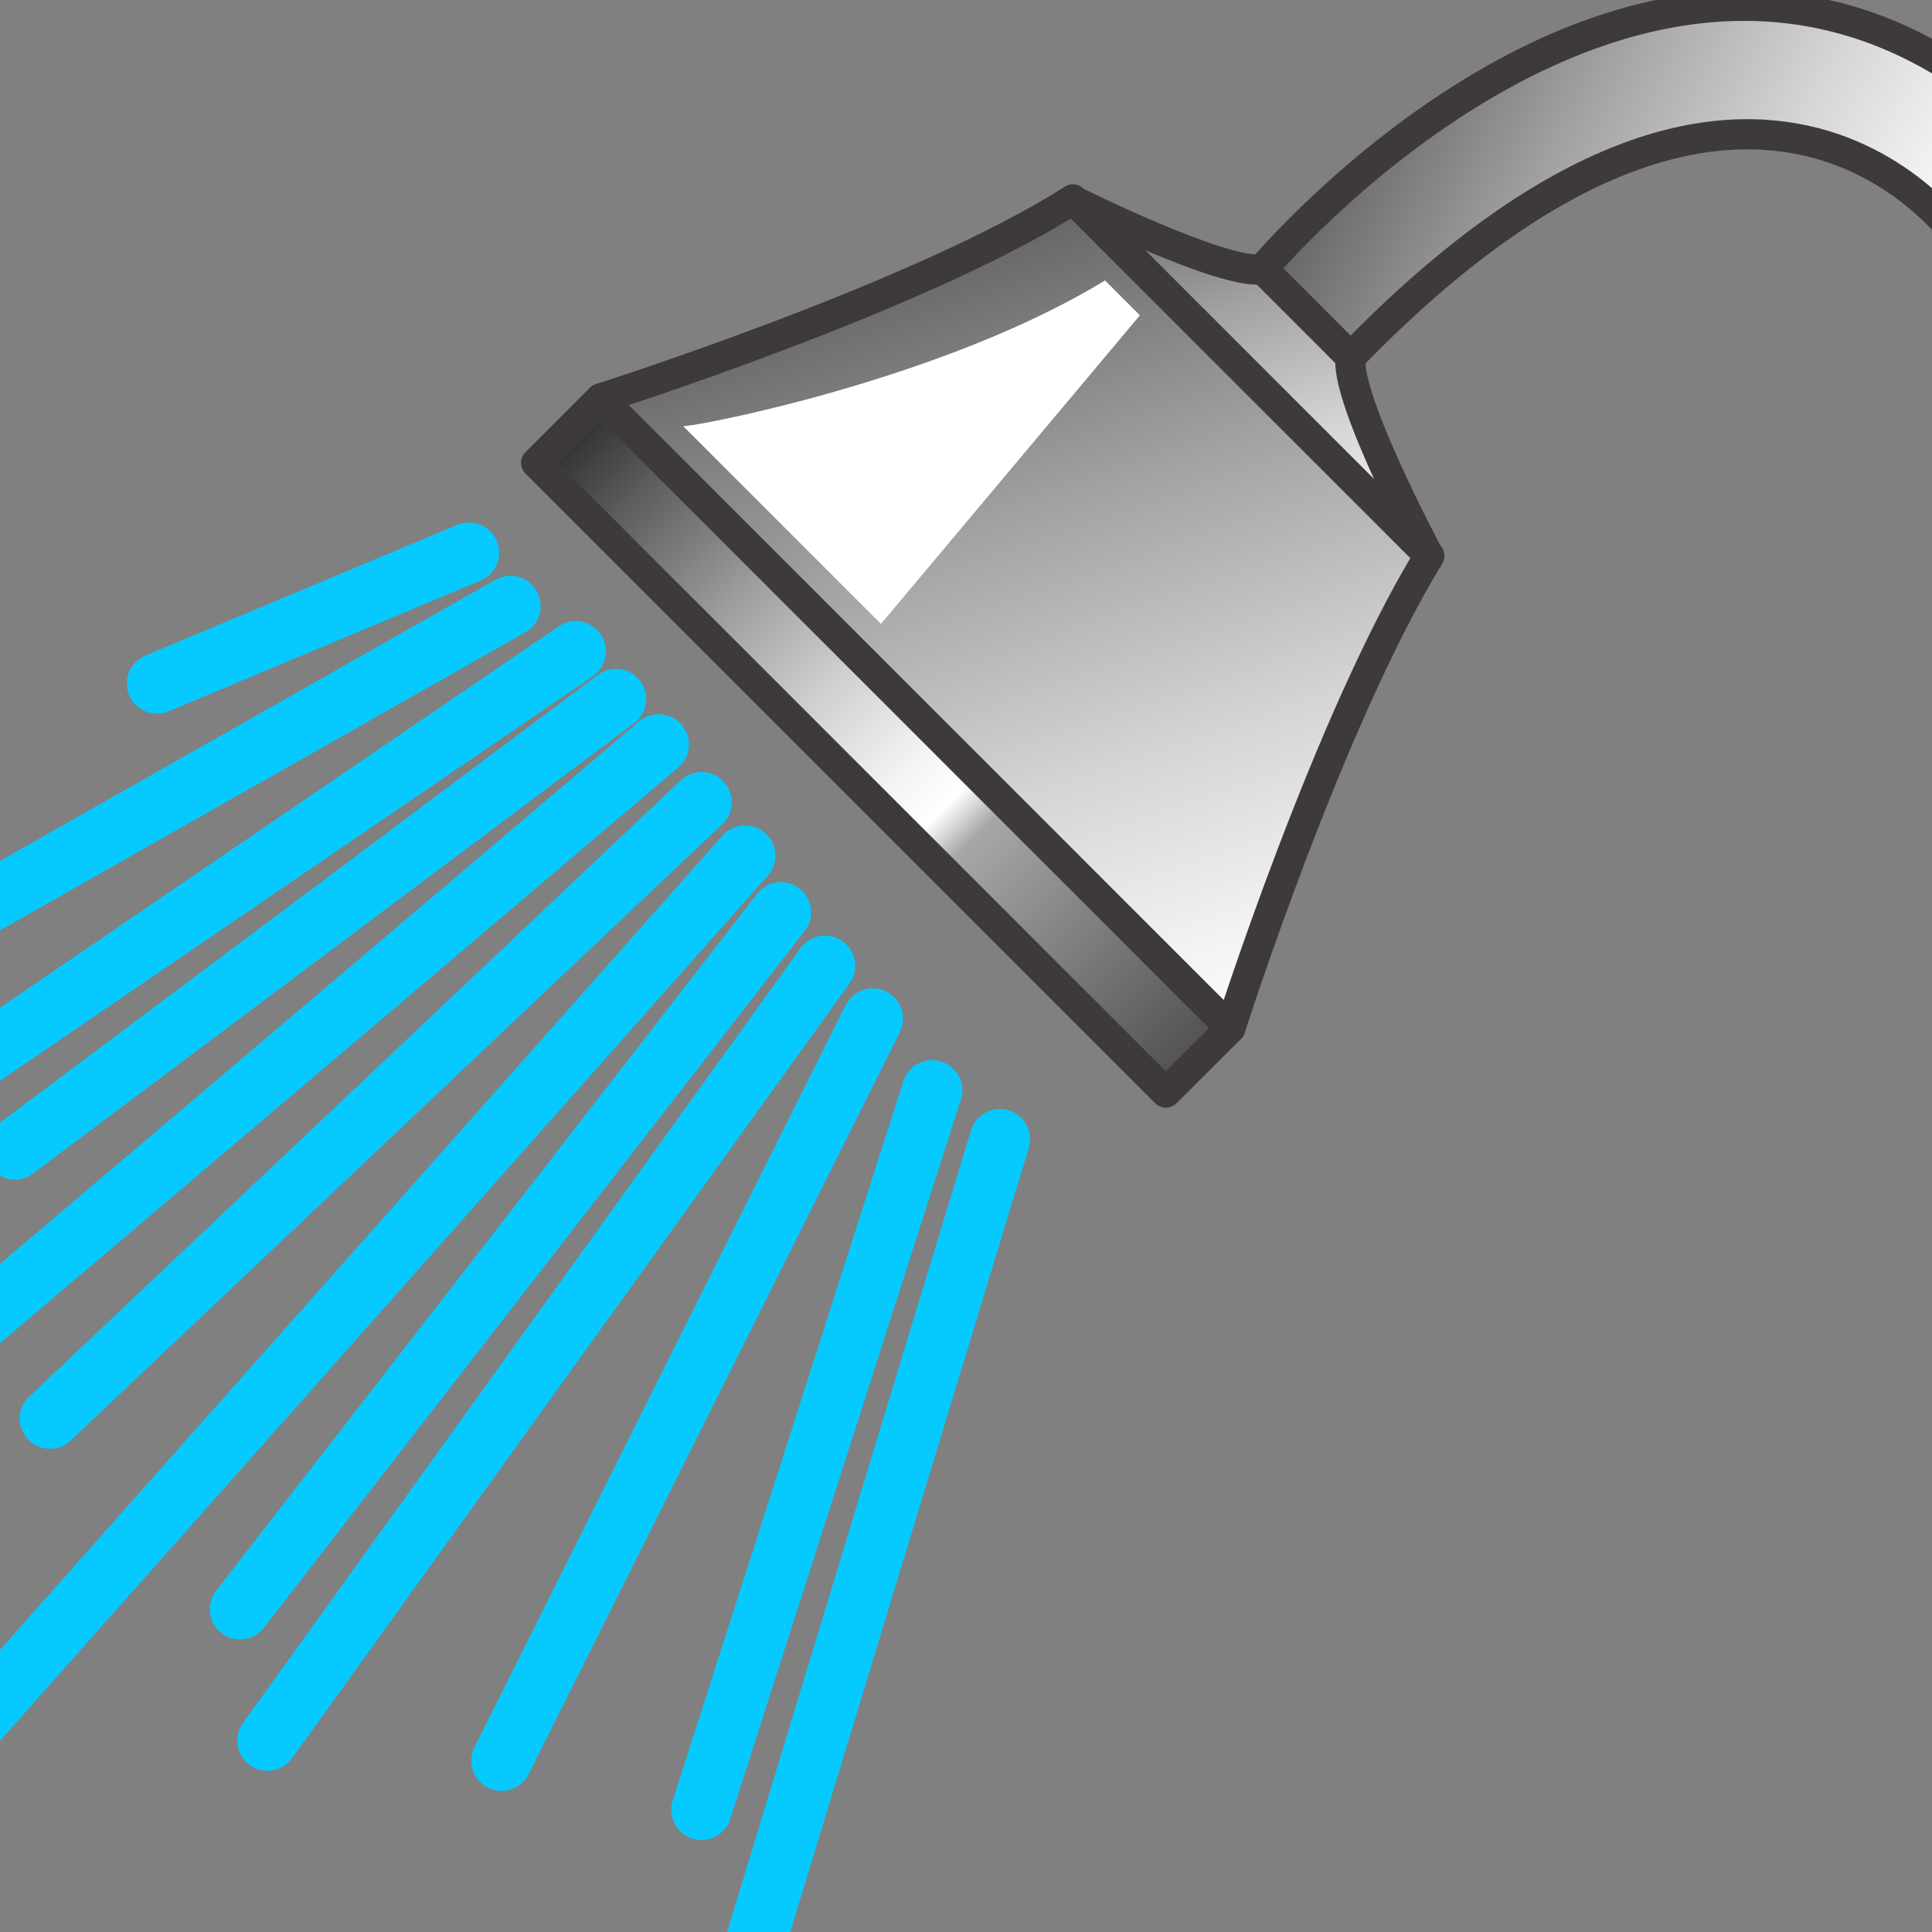 <?xml version="1.0" encoding="UTF-8" standalone="no"?>
<!-- Generator: Adobe Illustrator 15.0.2, SVG Export Plug-In . SVG Version: 6.00 Build 0)  -->

<svg
   xmlns:dc="http://purl.org/dc/elements/1.1/"
   xmlns:cc="http://creativecommons.org/ns#"
   xmlns:rdf="http://www.w3.org/1999/02/22-rdf-syntax-ns#"
   xmlns:svg="http://www.w3.org/2000/svg"
   xmlns="http://www.w3.org/2000/svg"
   xmlns:sodipodi="http://sodipodi.sourceforge.net/DTD/sodipodi-0.dtd"
   xmlns:inkscape="http://www.inkscape.org/namespaces/inkscape"
   version="1.1"
   id="レイヤー_1"
   x="0px"
   y="0px"
   width="64px"
   height="64px"
   viewBox="0 0 64 64"
   enable-background="new 0 0 64 64"
   xml:space="preserve"
   inkscape:version="0.48.5 r10040"
   sodipodi:docname="shower.svg"><rect x="0" y="0" width="64" height="64" fill="#808080" stroke="none"/><defs
     id="defs111" /><sodipodi:namedview
     pagecolor="#ffffff"
     bordercolor="#666666"
     borderopacity="1"
     objecttolerance="10"
     gridtolerance="10"
     guidetolerance="10"
     inkscape:pageopacity="0"
     inkscape:pageshadow="2"
     inkscape:window-width="640"
     inkscape:window-height="480"
     id="namedview109" /><g
     id="g3"><linearGradient
       id="SVGID_1_"
       gradientUnits="userSpaceOnUse"
       x1="37.809"
       y1="-1.81"
       x2="89.821"
       y2="25.348"><stop
         offset="0"
         style="stop-color:#111111"
         id="stop6" /><stop
         offset="0.128"
         style="stop-color:#5B5B5B"
         id="stop8" /><stop
         offset="0.261"
         style="stop-color:#A1A1A1"
         id="stop10" /><stop
         offset="0.373"
         style="stop-color:#D4D4D4"
         id="stop12" /><stop
         offset="0.457"
         style="stop-color:#F3F3F3"
         id="stop14" /><stop
         offset="0.503"
         style="stop-color:#FFFFFF"
         id="stop16" /><stop
         offset="0.539"
         style="stop-color:#A7A7A7"
         id="stop18" /><stop
         offset="1"
         style="stop-color:#111111"
         id="stop20" /></linearGradient><path
       fill="url(#SVGID_1_)"
       stroke="#3E3A39"
       stroke-linecap="round"
       stroke-linejoin="round"
       stroke-miterlimit="10"
       d="   M41.825,8.914c0,0,11.925-14.243,23.342-6.327v5.667c0,0-6.687-10.599-20.427,3.576L41.825,8.914z"
       id="path22" /><g
       id="g24"><linearGradient
         id="SVGID_2_"
         gradientUnits="userSpaceOnUse"
         x1="7.497"
         y1="-0.852"
         x2="54.148"
         y2="23.506"
         gradientTransform="matrix(0.568 0.568 -0.605 0.605 32.938 -4.365)"><stop
           offset="0"
           style="stop-color:#111111"
           id="stop27" /><stop
           offset="0.128"
           style="stop-color:#5B5B5B"
           id="stop29" /><stop
           offset="0.261"
           style="stop-color:#A1A1A1"
           id="stop31" /><stop
           offset="0.373"
           style="stop-color:#D4D4D4"
           id="stop33" /><stop
           offset="0.457"
           style="stop-color:#F3F3F3"
           id="stop35" /><stop
           offset="0.503"
           style="stop-color:#FFFFFF"
           id="stop37" /><stop
           offset="0.539"
           style="stop-color:#A7A7A7"
           id="stop39" /><stop
           offset="1"
           style="stop-color:#111111"
           id="stop41" /></linearGradient><path
         fill="url(#SVGID_2_)"
         stroke="#3E3A39"
         stroke-linecap="round"
         stroke-linejoin="round"
         stroke-miterlimit="10"
         d="    M47.311,18.375L35.604,6.667c0,0,4.973,2.477,6.222,2.246c2.199,2.198,1.275,1.274,2.915,2.916    C44.546,13.203,47.311,18.375,47.311,18.375z"
         id="path43" /><linearGradient
         id="SVGID_3_"
         gradientUnits="userSpaceOnUse"
         x1="-3.052"
         y1="4.927"
         x2="83.751"
         y2="50.25"
         gradientTransform="matrix(0.568 0.568 -0.605 0.605 32.938 -4.365)"><stop
           offset="0"
           style="stop-color:#111111"
           id="stop46" /><stop
           offset="0.128"
           style="stop-color:#5B5B5B"
           id="stop48" /><stop
           offset="0.261"
           style="stop-color:#A1A1A1"
           id="stop50" /><stop
           offset="0.373"
           style="stop-color:#D4D4D4"
           id="stop52" /><stop
           offset="0.457"
           style="stop-color:#F3F3F3"
           id="stop54" /><stop
           offset="0.503"
           style="stop-color:#FFFFFF"
           id="stop56" /><stop
           offset="0.539"
           style="stop-color:#A7A7A7"
           id="stop58" /><stop
           offset="1"
           style="stop-color:#111111"
           id="stop60" /></linearGradient><path
         fill="url(#SVGID_3_)"
         stroke="#3E3A39"
         stroke-linecap="round"
         stroke-linejoin="round"
         stroke-miterlimit="10"
         d="    M40.757,34.06L19.896,13.198c0,0,10.602-3.364,15.646-6.593c3.917,3.917,8.883,8.884,11.807,11.807    C44.012,23.852,40.757,34.06,40.757,34.06z"
         id="path62" /><linearGradient
         id="SVGID_4_"
         gradientUnits="userSpaceOnUse"
         x1="1.489"
         y1="27.071"
         x2="50.098"
         y2="27.071"
         gradientTransform="matrix(0.568 0.568 -0.605 0.605 32.938 -4.365)"><stop
           offset="0"
           style="stop-color:#111111"
           id="stop65" /><stop
           offset="0.128"
           style="stop-color:#5B5B5B"
           id="stop67" /><stop
           offset="0.261"
           style="stop-color:#A1A1A1"
           id="stop69" /><stop
           offset="0.373"
           style="stop-color:#D4D4D4"
           id="stop71" /><stop
           offset="0.457"
           style="stop-color:#F3F3F3"
           id="stop73" /><stop
           offset="0.503"
           style="stop-color:#FFFFFF"
           id="stop75" /><stop
           offset="0.539"
           style="stop-color:#A7A7A7"
           id="stop77" /><stop
           offset="1"
           style="stop-color:#111111"
           id="stop79" /></linearGradient><polygon
         fill="url(#SVGID_4_)"
         stroke="#3E3A39"
         stroke-linecap="round"
         stroke-linejoin="round"
         stroke-miterlimit="10"
         points="    38.621,36.194 17.76,15.333 19.896,13.198 40.757,34.06   "
         id="polygon81" /><path
         fill="#FFFFFF"
         d="M36.604,9.29c-5.25,3.214-13.262,4.795-13.97,4.829l6.549,6.549l8.577-10.222    C37.761,10.446,37.289,9.974,36.604,9.29z"
         id="path83" /></g><line
       fill="none"
       stroke="#06CAFF"
       stroke-width="2"
       stroke-linecap="round"
       stroke-linejoin="round"
       stroke-miterlimit="10"
       x1="-1.601"
       y1="30.576"
       x2="16.909"
       y2="20.076"
       id="line85" /><line
       fill="none"
       stroke="#06CAFF"
       stroke-width="2"
       stroke-linecap="round"
       stroke-linejoin="round"
       stroke-miterlimit="10"
       x1="-3.762"
       y1="37.159"
       x2="19.071"
       y2="21.576"
       id="line87" /><line
       fill="none"
       stroke="#06CAFF"
       stroke-width="2"
       stroke-linecap="round"
       stroke-linejoin="round"
       stroke-miterlimit="10"
       x1="15.535"
       y1="18.307"
       x2="5.202"
       y2="22.64"
       id="line89" /><line
       fill="none"
       stroke="#06CAFF"
       stroke-width="2"
       stroke-linecap="round"
       stroke-linejoin="round"
       stroke-miterlimit="10"
       x1="20.404"
       y1="23.157"
       x2="0.488"
       y2="38.076"
       id="line91" /><line
       fill="none"
       stroke="#06CAFF"
       stroke-width="2"
       stroke-linecap="round"
       stroke-linejoin="round"
       stroke-miterlimit="10"
       x1="21.821"
       y1="24.66"
       x2="-5.179"
       y2="47.576"
       id="line93" /><line
       fill="none"
       stroke="#06CAFF"
       stroke-width="2"
       stroke-linecap="round"
       stroke-linejoin="round"
       stroke-miterlimit="10"
       x1="23.238"
       y1="26.576"
       x2="1.654"
       y2="46.993"
       id="line95" /><line
       fill="none"
       stroke="#06CAFF"
       stroke-width="2"
       stroke-linecap="round"
       stroke-linejoin="round"
       stroke-miterlimit="10"
       x1="24.685"
       y1="28.344"
       x2="-2.232"
       y2="58.677"
       id="line97" /><line
       fill="none"
       stroke="#06CAFF"
       stroke-width="2"
       stroke-linecap="round"
       stroke-linejoin="round"
       stroke-miterlimit="10"
       x1="25.868"
       y1="30.223"
       x2="7.951"
       y2="53.307"
       id="line99" /><line
       fill="none"
       stroke="#06CAFF"
       stroke-width="2"
       stroke-linecap="round"
       stroke-linejoin="round"
       stroke-miterlimit="10"
       x1="27.33"
       y1="31.993"
       x2="8.863"
       y2="57.659"
       id="line101" /><line
       fill="none"
       stroke="#06CAFF"
       stroke-width="2"
       stroke-linecap="round"
       stroke-linejoin="round"
       stroke-miterlimit="10"
       x1="28.913"
       y1="33.742"
       x2="16.613"
       y2="58.326"
       id="line103" /><line
       fill="none"
       stroke="#06CAFF"
       stroke-width="2"
       stroke-linecap="round"
       stroke-linejoin="round"
       stroke-miterlimit="10"
       x1="30.879"
       y1="36.118"
       x2="23.238"
       y2="59.951"
       id="line105" /><line
       fill="none"
       stroke="#06CAFF"
       stroke-width="2"
       stroke-linecap="round"
       stroke-linejoin="round"
       stroke-miterlimit="10"
       x1="33.121"
       y1="37.739"
       x2="24.705"
       y2="65.406"
       id="line107" /></g></svg>